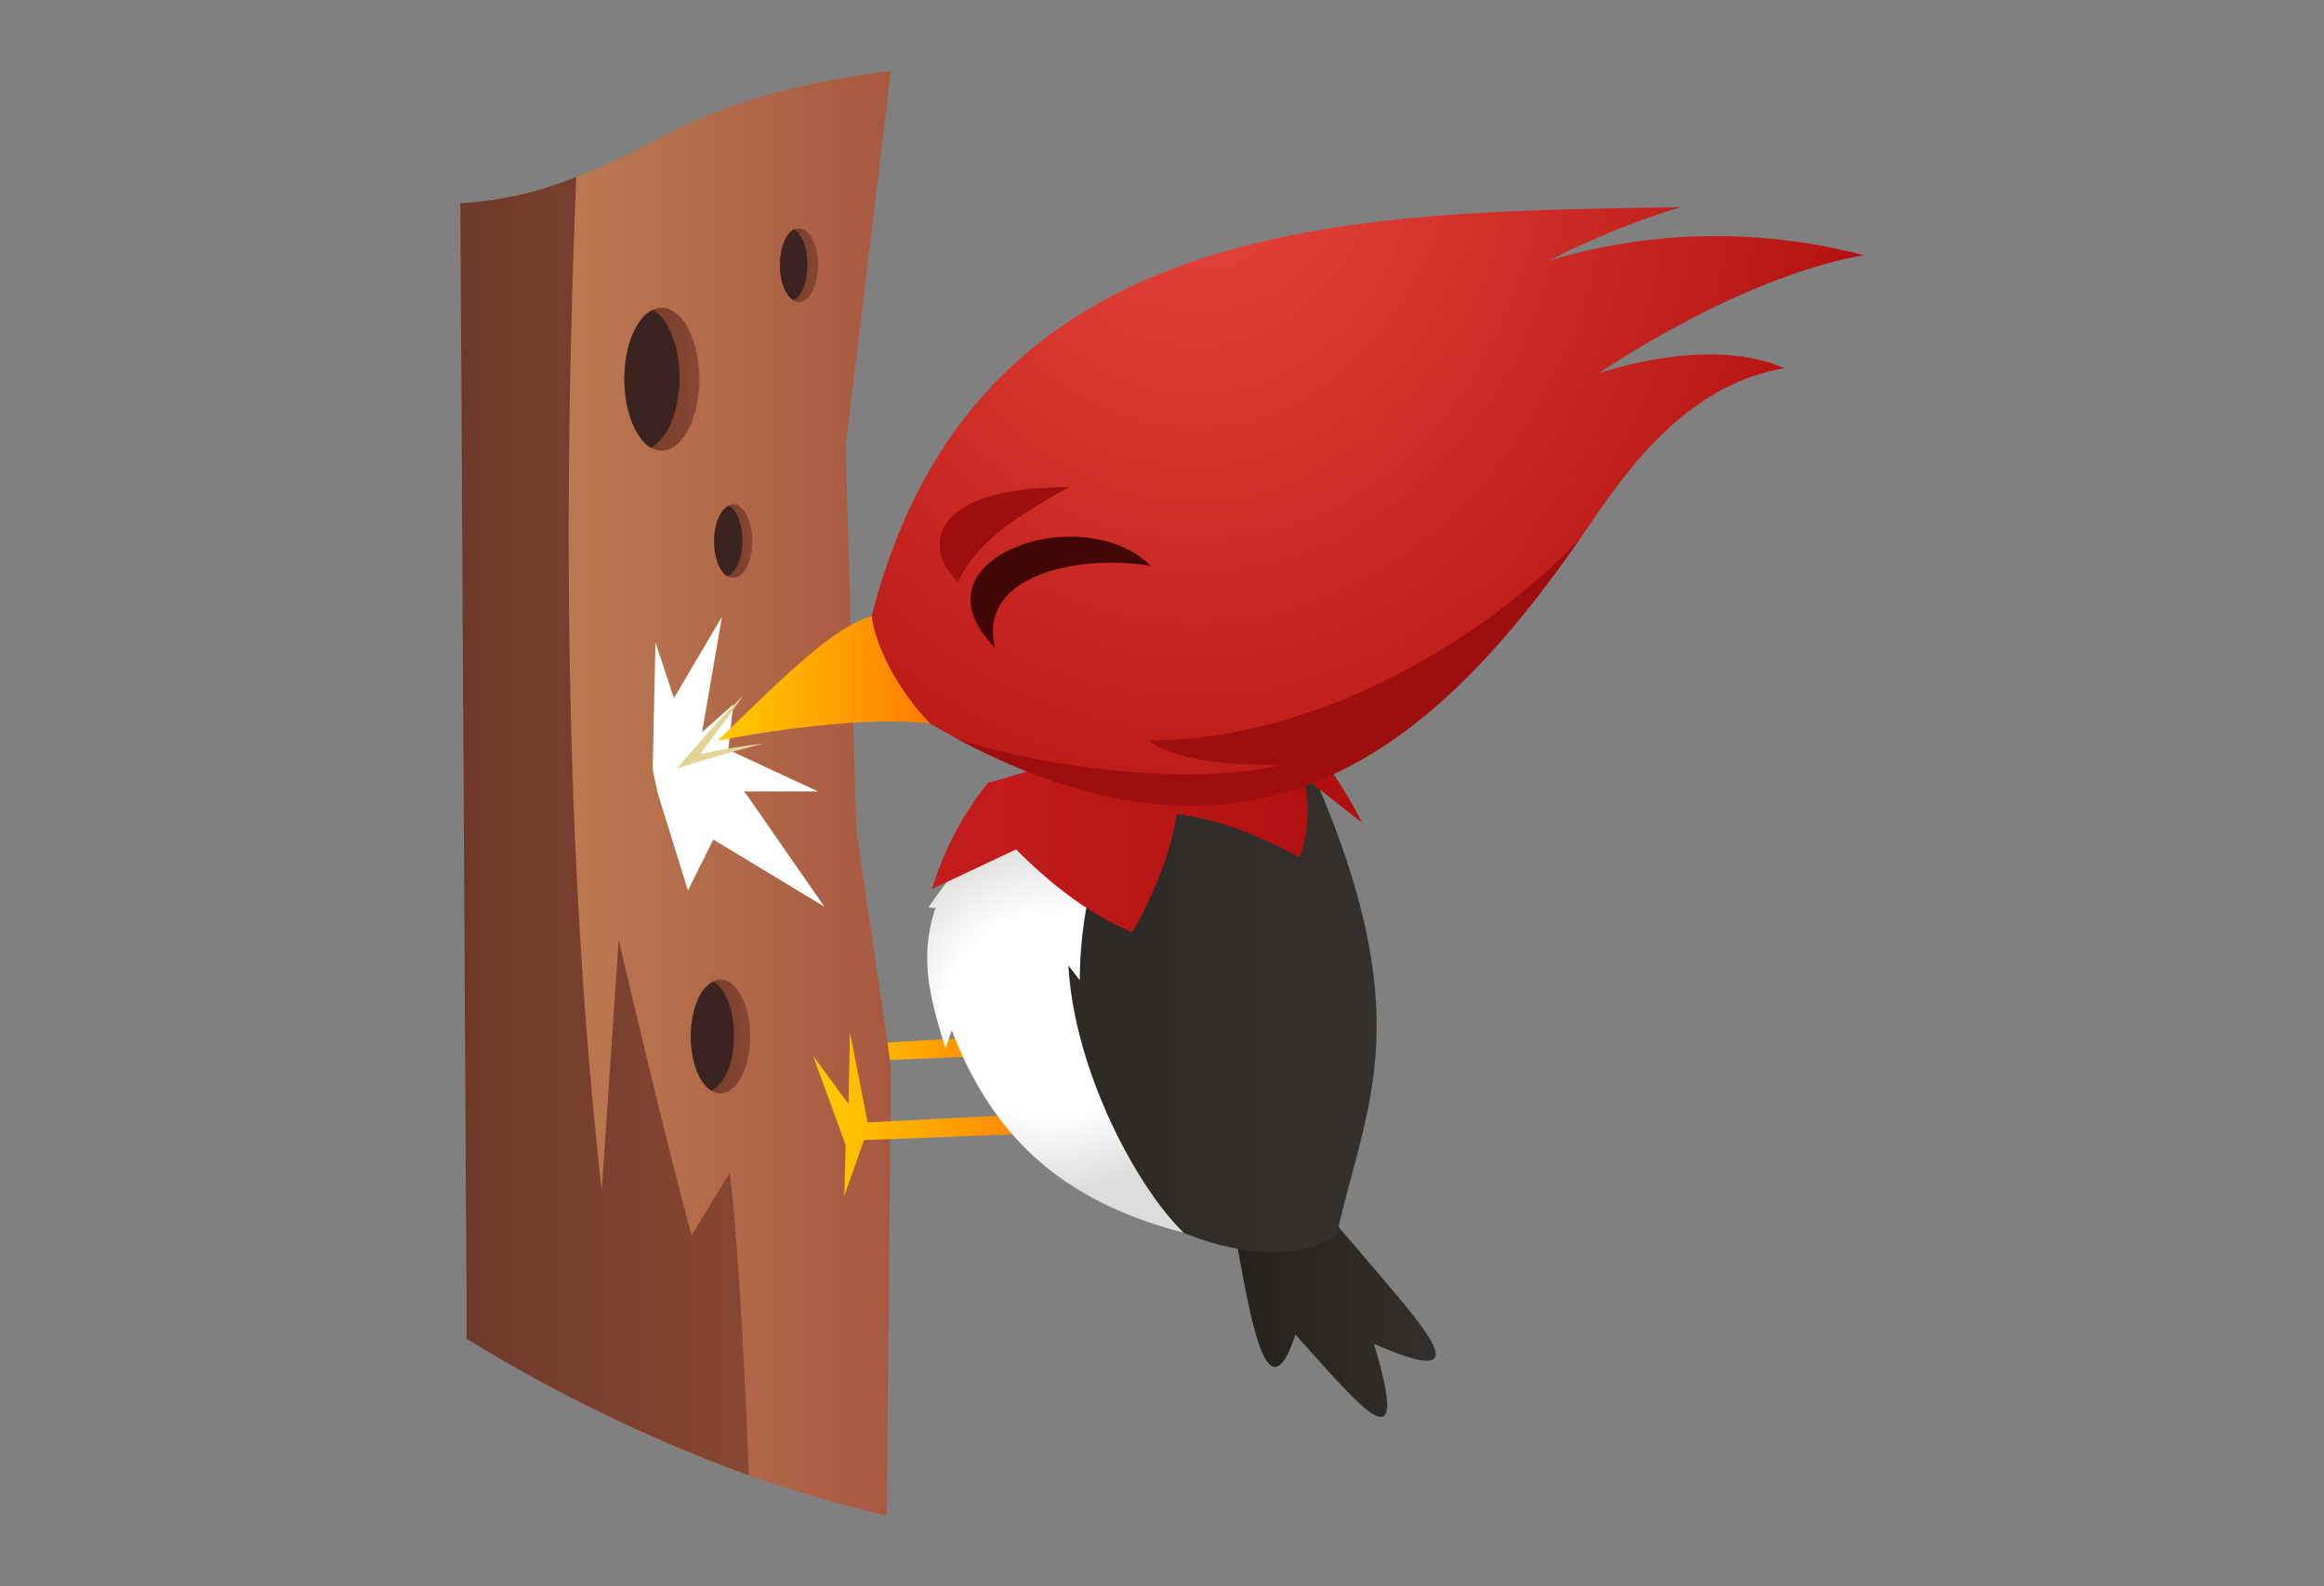 <svg xmlns="http://www.w3.org/2000/svg" xmlns:xlink="http://www.w3.org/1999/xlink" width="293" height="200" viewBox="0 0 293 200"><rect x="0" y="0" width="293" height="200" fill="#808080" stroke="none"/><defs><style>.a{fill:none;}.b,.c,.d,.e,.f,.g,.h,.i,.j,.k,.l,.m,.n,.o{fill-rule:evenodd;}.b{fill:url(#a);}.c{fill:url(#b);}.d{fill:url(#c);}.e{fill:url(#f);}.f{fill:url(#g);}.g{fill:#fff;}.h{fill:url(#h);}.i{fill:#9e0e0e;}.j{fill:#420606;}.k{fill:url(#i);}.l{fill:#3b241f;}.m{fill:url(#l);}.n{fill:url(#m);}.o{fill:#e3d394;}</style><linearGradient id="a" y1="0.5" x2="1" y2="0.5" gradientUnits="objectBoundingBox"><stop offset="0" stop-color="#fc0"/><stop offset="1" stop-color="#ff7b00"/></linearGradient><linearGradient id="b" y1="0.5" x2="1" y2="0.5" gradientUnits="objectBoundingBox"><stop offset="0" stop-color="#c18557"/><stop offset="1" stop-color="#a85840"/></linearGradient><linearGradient id="c" y1="0.5" x2="1" y2="0.5" gradientUnits="objectBoundingBox"><stop offset="0" stop-color="#24211d"/><stop offset="1" stop-color="#36322f"/></linearGradient><radialGradient id="f" cx="0.5" cy="0.5" r="0.41" gradientTransform="translate(-0.349) scale(1.698 1)" gradientUnits="objectBoundingBox"><stop offset="0.566" stop-color="#fff"/><stop offset="1" stop-color="#dddddc"/></radialGradient><linearGradient id="g" y1="0.5" x2="1" y2="0.5" gradientUnits="objectBoundingBox"><stop offset="0" stop-color="#c41d1d"/><stop offset="1" stop-color="#b00f0f"/></linearGradient><radialGradient id="h" cx="0.222" cy="-0.129" r="1.183" gradientTransform="translate(0.202) scale(0.596 1)" gradientUnits="objectBoundingBox"><stop offset="0" stop-color="#eb493d"/><stop offset="1" stop-color="#b00f0f"/></radialGradient><linearGradient id="i" y1="0.5" x2="1" y2="0.5" gradientUnits="objectBoundingBox"><stop offset="0" stop-color="#6e3929"/><stop offset="1" stop-color="#874733"/></linearGradient><linearGradient id="l" x1="0" y1="0.5" x2="1" y2="0.5" xlink:href="#i"/><linearGradient id="m" x1="0" y1="0.5" x2="1" y2="0.5" xlink:href="#i"/></defs><g transform="translate(-780 -357.551)"><rect class="a" width="293" height="200" transform="translate(780 357.551)"/><g transform="translate(505.258 132.59)"><path class="b" d="M392.605,336.682l-15.6.624-2.408,7.044.179-6.419-4.1-11.234,4.458,6.064.178-9.094,2.229,11.412,16.671-.98Z" transform="translate(8.996 21.311)"/><path class="c" d="M387.069,233.893l-5.706,47.251,1.338,48.5,4.368,29.775-.535,56.613c-19.434-4.635-34.858-11.411-52.956-22.288l-.8-143.178c10.074-.536,17.74-4.369,26.567-8.915S377.441,235.14,387.069,233.893Z" transform="translate(0 0)"/><path class="d" d="M417.277,344.415l14,16.405c6.063,7.131,10.253,12.657-1.872,7.31,4.9,16.225-1.693,7.934-9.9-1.159-4.368,13.283-6.6-9.451-8.559-17.3Z" transform="translate(18.557 26.237)"/><path class="b" d="M398.237,344.555l-23.09.892-2.5,7.042.178-6.418-4.1-11.233,4.458,6.061.178-9.093,2.229,11.411,24.338-1.248Z" transform="translate(8.535 23.244)"/><path class="d" d="M397.163,308.021c-40.831,19.436,12.927,68.737,34.324,56.255,3.655-16.85,11.055-27.548-4.012-60.712Z" transform="translate(11.748 16.539)"/><path class="e" d="M403.058,312.344a52.917,52.917,0,0,0-3.477,18.634l-1.428-1.873c.714,13.194,8.559,27.9,14.532,33.7-16.046-4.191-24.249-12.661-29.241-25.5l-.8,2.23c-1.872-6.062-3.388-11.412-1.249-17.652l-.891-.088c4.9-7.134,8.915-10.966,14-13.91Z" transform="translate(11.293 17.565)"/><path class="f" d="M423.179,298.16a48.246,48.246,0,0,1,11.858,15.246l-7.4-5.8a16.892,16.892,0,0,1-.444,10.164c-6.865-3.655-11.631-4.953-15.513-5.438-.417,3.561-2.615,9.829-5.577,14.888-6.462-2.61-11.775-7.544-14.661-10.431l-10.609,4.993a40.124,40.124,0,0,1,7.043-13.372Z" transform="translate(11.408 15.256)"/><path class="g" d="M352.373,308.772l.357-16.048,2.318,7.043,6.062-10.253-2.5,14.533,3.922-3.478-.624,5.707,11.322,5.26h-9.361l.446.535,9.717,14-14-8.47-3.209,6.418L353,311.713Z" transform="translate(4.652 13.204)"/><path class="h" d="M490.1,268.077c-12.456,2.116-19.979,12.991-24.688,19.9-20.8,30.505-46.164,51.25-92.036,19.116,10.075-59.375,61.481-58.519,103.606-59.317a103.085,103.085,0,0,0-16.579,6.739,73.34,73.34,0,0,1,39.669-.677c-16,2.835-33.444,14.919-33.444,14.919S480.226,263.847,490.1,268.077Z" transform="translate(9.637 3.295)"/><path class="i" d="M383.946,288.229c2.665-5.833,9.459-9.32,13.981-11.923C379.087,276.306,379.97,284.8,383.946,288.229Z" transform="translate(11.594 10.068)"/><path class="j" d="M387.858,295.336c-11.219-11.219,11.029-18.891,19.624-10.3C398.048,283.5,385.592,286.314,387.858,295.336Z" transform="translate(12.341 11.266)"/><path class="i" d="M424.083,310.118c-9.492,0-13.729-1.138-16.562-3.1,23.148,0,44.649-14.818,54.517-25.573-18.633,26.924-41.1,45.468-78.72,25.319C393.864,310.408,413.107,312.865,424.083,310.118Z" transform="translate(11.998 11.288)"/><path class="k" d="M333.578,391.177,332.776,248a45.029,45.029,0,0,0,14.621-3.3c-1.694,41.544-1.427,86.477,3.209,127.754l2.141-31.56c2.941,12.482,5.884,24.874,9.181,37.266l4.815-7.934c1.07,8.647,1.961,26.121,2.407,38.156A196.342,196.342,0,0,1,333.578,391.177Z" transform="translate(0 2.565)"/><path class="k" d="M354.217,258.028c2.585,0,4.724,4.014,4.724,9.006s-2.139,9-4.724,9-4.726-4.013-4.726-9S351.63,258.028,354.217,258.028Z" transform="translate(3.968 5.729)"/><path class="l" d="M352.79,275.629c-1.872-1.159-3.3-4.635-3.3-8.647,0-4.28,1.516-7.757,3.566-8.737,1.961,1.069,3.388,4.546,3.388,8.559C356.445,271.083,354.84,274.649,352.79,275.629Z" transform="translate(3.968 5.781)"/><path class="k" d="M361.048,278.059c1.338,0,2.408,2.139,2.408,4.635,0,2.586-1.07,4.635-2.408,4.635s-2.407-2.049-2.407-4.635C358.641,280.2,359.71,278.059,361.048,278.059Z" transform="translate(6.14 10.484)"/><path class="l" d="M360.336,287.117c-.981-.533-1.7-2.318-1.7-4.457s.8-4.012,1.872-4.457c.981.535,1.694,2.318,1.694,4.457S361.405,286.584,360.336,287.117Z" transform="translate(6.14 10.519)"/><path class="m" d="M367.749,249.96c1.338,0,2.407,2.05,2.407,4.635,0,2.5-1.069,4.635-2.407,4.635s-2.408-2.139-2.408-4.635C365.341,252.01,366.411,249.96,367.749,249.96Z" transform="translate(7.731 3.814)"/><path class="l" d="M367.036,258.946c-.981-.535-1.7-2.318-1.7-4.368,0-2.229.714-4.012,1.784-4.547.981.625,1.693,2.319,1.693,4.458S368.107,258.5,367.036,258.946Z" transform="translate(7.731 3.831)"/><path class="n" d="M360.008,326.475c2.05,0,3.743,3.209,3.743,7.132,0,4.012-1.693,7.22-3.743,7.22s-3.744-3.209-3.744-7.22C356.264,329.684,357.958,326.475,360.008,326.475Z" transform="translate(5.576 21.978)"/><path class="l" d="M358.848,340.421c-1.515-.892-2.584-3.566-2.584-6.865s1.159-6.151,2.852-6.865c1.516.892,2.586,3.566,2.586,6.776C361.7,336.855,360.543,339.619,358.848,340.421Z" transform="translate(5.576 22.029)"/><path class="b" d="M385.818,303.007c-4.406-.672-14.543-.233-26.808,2.137,8.323-8.074,14.5-14.283,19.406-15.7C378.948,293.885,382.509,299.7,385.818,303.007Z" transform="translate(6.228 13.187)"/><path class="o" d="M357.719,304.953a70.415,70.415,0,0,1,8.06-1.36c-3.063.781-6.74,1.788-10.913,3.142,4.322-5.087,5.9-6.775,8.333-9.2C361.7,299.735,359.765,302.237,357.719,304.953Z" transform="translate(5.244 15.107)"/></g></g></svg>